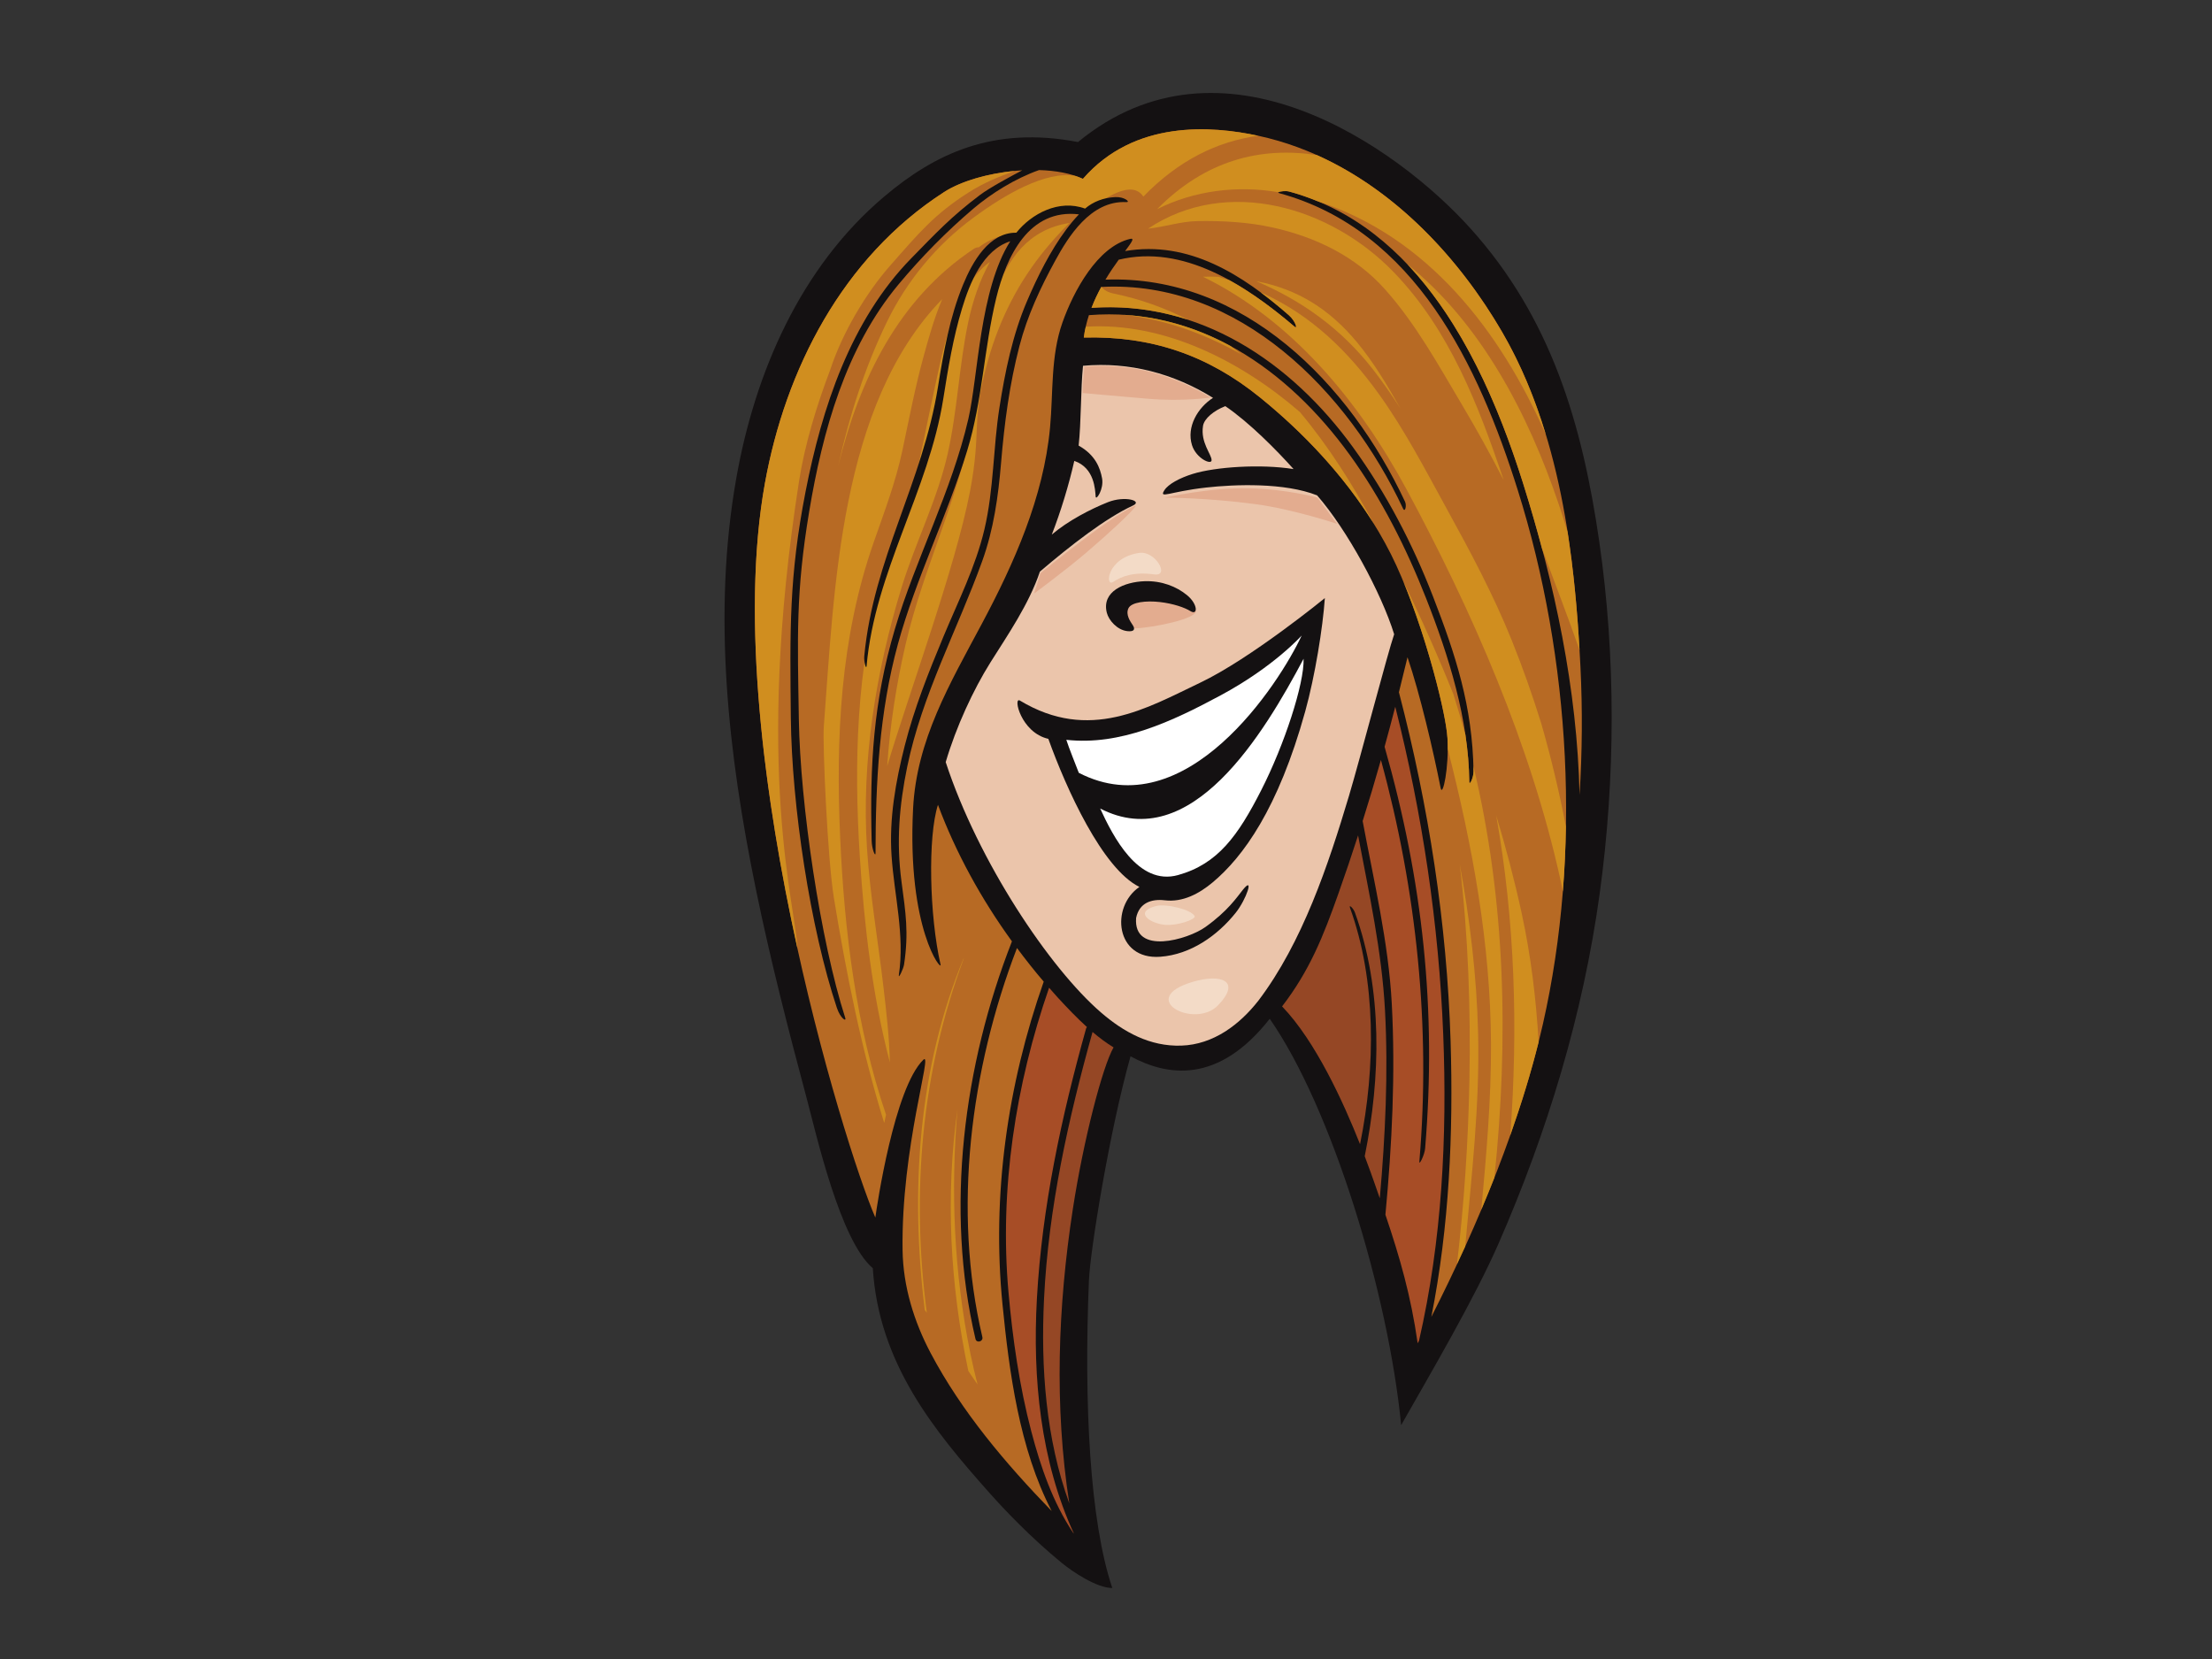 <?xml version="1.0" encoding="utf-8"?>
<!-- Generator: Adobe Illustrator 17.0.0, SVG Export Plug-In . SVG Version: 6.00 Build 0)  -->
<!DOCTYPE svg PUBLIC "-//W3C//DTD SVG 1.1//EN" "http://www.w3.org/Graphics/SVG/1.1/DTD/svg11.dtd">
<svg version="1.1" id="Layer_1" xmlns="http://www.w3.org/2000/svg" xmlns:xlink="http://www.w3.org/1999/xlink" x="0px" y="0px"
	 width="800px" height="600px" viewBox="0 0 800 600" enable-background="new 0 0 800 600" xml:space="preserve">
<rect x="0" y="0" width="800" height="600" fill="#333333" stroke="none"/>
<g>
	<path fill="#141112" d="M578.401,195.906c-6.15-42.534-17.353-80.805-46.53-113.229C505.106,52.935,441.907,8.539,389.875,51.37
		c-30.79-5.917-51.883,4.319-70.144,19.766c-30.306,25.636-46.691,63.69-53.435,101.772c-8.733,49.32-2.889,100.081,7.086,148.741
		c5.246,25.583,11.763,50.884,18.507,76.109c3.305,12.365,11.981,50.964,23.77,60.891c2.17,34.431,22.091,58.677,42.188,81.273
		c5.248,5.903,14.89,16.132,26.315,25.457c3.607,2.944,12.458,8.974,18.117,8.943c-8.139-24.164-10.309-66.661-8.45-111.332
		c0.434-10.382,7.342-53.614,15.037-80.961c13.129,7.094,31.596,10.317,50.347-13.576c22.408,32.188,42.881,99.193,47.533,146.967
		c10.691-18.82,26.558-45.848,35.226-65.679c17.632-40.321,30.543-82.784,36.557-126.429
		C584.285,281.538,584.434,237.627,578.401,195.906z"/>
	<path fill="#A74D26" d="M388.138,554.378c-7.371-11.031-11.797-23.902-15.15-36.678c-4.314-16.436-6.752-33.516-8.261-50.418
		c-3.305-37.064,2.533-74.96,14.696-110.064c1.089,1.234,2.153,2.501,3.265,3.701c3.219,3.481,6.689,7.16,10.43,10.538
		c-0.145,0.147-0.266,0.319-0.331,0.558c-8.928,31.928-15.943,64.542-17.781,97.72c-1.589,28.73,1.303,58.576,13.362,84.874
		C388.293,554.531,388.216,554.454,388.138,554.378z"/>
	<path fill="#954725" d="M387.997,437.333c-5.403,35.18-6.748,71.145-1.267,106.394c-8.492-23.455-10.349-49.033-9.14-73.992
		c1.58-32.719,8.765-65.039,17.544-96.507c2.419,2.052,4.942,3.962,7.604,5.577C398.753,385.738,391.867,412.178,387.997,437.333z"
		/>
	<path fill="#EBC5AB" d="M455.133,361.872c-6.792,8.685-16.274,15.907-27.891,16.291c-11.32,0.371-20.836-4.889-29.089-12.017
		c-18.547-16.012-44.339-54.533-56.125-90.518c3.743-12.713,9.99-26.212,16.211-36.113c6.23-9.902,13.876-20.964,17.861-32.793
		c11.27-9.609,23.696-19.272,33.552-23.847c3.882-1.697-2.795-3.722-9-1.24c-6.207,2.481-14.373,6.676-20.261,11.715
		c3.208-8.224,6.209-18.046,8.141-26.664c7.388,2.532,7.522,10.53,7.728,12.923c0.136,1.589,3.009-2.734,2.327-6.564
		c-0.686-3.828-2.466-8.546-8.481-11.885c0.936-8.484,0.726-20.379,1.578-28.869c16.723-1.532,32.855,2.81,47.019,11.594
		c-5.519,3.538-9.658,10.505-7.604,17.098c1.507,4.829,7.09,7.311,7.09,5.449c0-2.162-4.071-6.345-3.101-12.407
		c0.434-2.705,4.029-5.586,8.064-7.136c8.687,5.894,18.612,15.984,24.682,22.756c-11.925-1.902-28.331-0.78-36.47,1.751
		c-4.746,1.474-8.844,3.698-10.238,5.894c-2.069,3.268,1.664,0.54,15.068-0.963c10.554-1.185,28.363-1.828,40.151,2.824
		c10.857,12.408,23.264,35.364,27.872,50.238c-2.275,6.487-12.363,45.128-16.354,58.489
		C480.417,312.778,471.034,340.894,455.133,361.872z"/>
	<path fill="#954725" d="M497.128,427.939c-0.749-2.134-1.956-5.548-3.559-9.77c5.812-28.51,6.526-60.28-3.533-88.123
		c-0.562-1.553-2.338-3.241-1.769-1.673c9.484,26.248,9.266,57.647,3.613,85.451c-6.026-15.208-16.067-37.255-28.201-49.849
		c10.003-12.967,14.948-25.49,20.311-40.626c2.537-7.145,4.897-14.165,7.178-21.219c3.989,21.02,8.597,41.91,9.74,63.356
		c1.206,22.557,0.099,45.349-1.884,67.893C498.404,431.583,497.781,429.798,497.128,427.939z"/>
	<path fill="#A74D26" d="M512.72,485.81c-2.446-17.202-6.463-31.103-11.664-46.49c2.373-25.318,3.655-50.886,2.302-76.277
		c-1.194-22.333-6.442-44.161-10.536-66.094c2.277-7.232,4.471-14.531,6.605-22.103c12.925,47.106,18.058,96.536,13.903,145.234
		c-0.138,1.658,1.888-2.377,2.086-4.738c4.19-50.324-0.837-96.736-14.663-145.272c1.293-4.706,2.579-9.494,3.861-14.47
		c9.793,38.825,15.752,78.521,17.349,118.556c1.469,36.917-0.455,74.611-8.762,110.742
		C513.039,485.201,512.884,485.505,512.72,485.81z"/>
	<path fill="#B76A24" d="M571.269,287.478c-0.823-38.198-9.04-76.551-20.396-112.603c-14.197-45.116-38.185-93.031-84.616-105.606
		c-1.607-0.434-5.168,0.163-3.567,0.6c49.148,13.415,72.125,62.581,86.204,107.292c19.271,61.218,23.117,131.355,9.134,193.133
		c-7.948,35.102-23.117,72.031-40.365,105.991c6.482-32.731,7.99-66.472,6.964-99.734c-1.313-42.585-7.934-84.993-18.687-126.199
		c1.034-4.103,2.065-8.312,3.105-12.66c4.461,13.049,9.304,33.723,11.971,47.244c0.738,3.732,3.103-7.446,2.48-17.993
		c-0.625-10.548-9.929-45.6-20.402-66.431c-11.029-21.935-28.254-41.257-47.373-56.761c-19.084-15.471-39.559-22.295-63.753-21.674
		c0.367-2.815,1.024-5.516,1.857-8.1c39.327-3.119,71.733,19.356,94.302,50.492c11.537,15.917,20.473,33.698,27.658,51.95
		c8.227,20.907,15.355,43.721,15.603,66.303c0.019,1.662,1.58-1.472,1.54-3.834c-0.394-23.514-6.433-41.912-14.659-63.156
		c-7.373-19.047-16.881-37.342-28.879-53.892c-22.521-31.076-55.605-53.223-94.625-50.505c1.03-2.69,2.249-5.211,3.527-7.559
		c49.853-2.624,89.295,37.916,109.153,80.178c0.709,1.503,1.393-1.063,0.688-2.558c-20.013-42.598-58.349-82.085-108.331-80.263
		c1.641-2.738,3.311-5.152,4.803-7.211c23.226-5.6,45.588,8.868,63.589,24.215c1.253,1.067,0.296-2.067-2.065-4.134
		c-16.623-14.541-36.099-27.126-59.218-23.205c2.382-3.188,3.55-4.81,1.807-4.399c-11.79,2.793-20.475,18.925-24.477,30.272
		c-4.304,12.202-3.296,25.325-4.478,38.004c-2.352,25.209-13.005,49.074-24.71,71.009c-11.555,21.654-23.553,41.947-24.817,66.695
		c-2.241,43.798,10.594,59.383,9.925,56.457c-4.033-17.682-4.654-46.221-0.932-57.768c6.438,17.31,15.702,34.128,26.756,49.382
		c-17.5,44.667-24.263,96.873-13.182,143.81c0.382,1.622,2.868,0.934,2.489-0.682c-10.842-45.915-4.331-96.845,12.516-140.714
		c3.11,4.171,6.32,8.25,9.671,12.151c-13.127,37.276-18.824,77.331-14.91,116.728c2.407,24.254,6.043,52.191,17.802,74.76
		c-16.711-17.246-32.566-35.942-43.777-57.133c-6.02-11.373-9.971-24.118-10.162-37.226c-0.541-37.238,11.087-72.337,7.522-68.877
		c-10.548,10.237-16.845,53.194-17.372,57.076c-11.476-26.363-56.543-173.689-39.939-265.572
		c7.401-40.957,27.897-81.524,64.802-105.312c6.649-4.287,17.59-7.236,28.256-7.863c-4.094,2.157-11.74,6.254-15.332,8.96
		c-10.29,7.762-15.825,13.684-24.827,22.894c-21.929,22.434-32.295,54.148-38.183,84.292c-6.037,30.867-5.655,50.39-5.344,81.763
		c0.315,31.898,7.057,76.231,16.646,104.975c1.28,3.848,3.538,5.212,3.032,3.643c-8.97-27.764-16.287-77.244-16.778-107.973
		c-0.474-29.707-1.146-45.85,3.747-75.195c4.826-28.939,13.171-59.135,32.261-82.046c8.183-9.823,17.477-19.284,27.188-27.515
		c6.41-5.431,15.043-10.837,23.679-13.885c5.955,0.174,11.532,1.16,15.863,3.175c18.61-21.405,46.532-19.232,63.474-15.573
		c38.498,8.316,68.988,38.009,88.183,71.055c20.851,35.903,26.26,80.073,28.279,120.885
		C572.36,256.62,572.23,272.105,571.269,287.478z"/>
	<path fill="#D08E1F" d="M288.974,174.075c2.065-13.266,6.394-27.428,11.272-40.3c4.39-13.366,12.85-27.698,21.858-37.909
		c10.244-11.612,15.928-18.508,28.417-26.404c5.294-3.348,10.867-5.659,16.558-7.638c-9.805,0.919-19.527,3.703-25.631,7.639
		c-36.905,23.787-57.401,64.355-64.802,105.312c-8.886,49.176-0.107,114.219,11.73,168.107
		C287.948,328.115,272.582,279.353,288.974,174.075z"/>
	<path fill="#D08E1F" d="M546.22,410.525c3.984-11.266,7.461-22.532,10.24-33.644c-0.902-15.662-2.793-31.237-6.129-46.622
		c-2.57-11.855-5.674-23.642-9.209-35.33C547.936,333.214,549.057,371.931,546.22,410.525z"/>
	<path fill="#D08E1F" d="M534.576,373.628c-0.501-20.725-2.971-41.001-6.635-61.023c3.076,25.894,3.983,52.248,3.489,78.239
		c-0.42,22.162-1.909,44.282-4.474,66.27c0.984-2.111,1.993-4.207,2.954-6.333C532.239,425.098,535.204,399.566,534.576,373.628z"/>
	<path fill="#D08E1F" d="M532.862,277.015c0.019,0.627,0.057,1.238,0.067,1.873c0.04,2.362-1.521,5.495-1.54,3.834
		c-0.063-5.663-0.577-11.34-1.418-16.998c-1.352-4.931-2.805-9.826-4.344-14.692c-5.525-13.762-11.557-27.315-18.033-40.574
		c8.511,20.627,15.37,47.482,15.903,56.486c0.078,1.312,0.109,2.633,0.103,3.934c8.92,34.94,15.498,70.325,15.639,106.872
		c0.076,20.041-1.674,39.859-3.498,59.695c1.62-3.838,3.208-7.684,4.73-11.543C545.647,376.134,544.585,325.897,532.862,277.015z"/>
	<path fill="#D08E1F" d="M429.668,115.654c-8.324-4.262-17.326-7.528-27.106-9.534c-1.887-0.387-3.271-1.238-4.226-2.345
		c-0.015,0.001-0.027,0-0.042,0.001c-1.278,2.348-2.497,4.869-3.527,7.559C407.035,110.481,418.716,112.088,429.668,115.654z"/>
	<path fill="#D08E1F" d="M504.145,98.517c-22.863-23.727-60.368-34.877-88.92-15.826c5.938-0.606,11.807-2.626,17.825-2.727
		c9.088-0.153,18.387,0.341,27.291,2.328c15.506,3.462,29.936,10.392,40.634,22.424c11.218,12.619,19.166,27.201,27.746,41.625
		c5.315,8.938,10.349,18.046,15.104,27.297C534.698,146.521,524.274,119.406,504.145,98.517z"/>
	<path fill="#D08E1F" d="M563.759,182.424c-11.052-32.758-28.205-65.6-54.805-86.874c20.026,21.127,32.937,50.78,41.92,79.325
		c2.44,7.75,4.713,15.615,6.819,23.553c4.574,12.194,9.256,24.377,13.568,36.658c-0.814-14.077-2.107-28.478-4.335-42.742
		C565.914,189.022,564.869,185.711,563.759,182.424z"/>
	<path fill="#D08E1F" d="M353.543,500.71c-0.946-3.724-1.836-7.47-2.606-11.253c-5.963-29.305-7.164-58.883-4.652-88.25
		c-4.379,31.292-2.713,63.381,3.936,94.648C351.336,497.47,352.446,499.086,353.543,500.71z"/>
	<path fill="#D08E1F" d="M335.198,474.796c-5.693-43.082-2.04-87,13.352-128.066c-0.019-0.034-0.036-0.068-0.057-0.102
		c-16.417,39.741-19.338,83.851-14.046,127.143C334.698,474.112,334.948,474.454,335.198,474.796z"/>
	<path fill="#D08E1F" d="M352.496,147.677c-4.195,29.731-18.343,56.45-25.043,85.647c-3.366,14.663-5.586,29.18-6.584,43.746
		c7.803-26.176,24.642-71.756,29.922-99.239c4.369-22.744,0.189-24.994,6.557-47.578c4.188-14.86,11.039-28.344,20.859-40.248
		c1.922-2.331,4.979-5.823,8.544-9.352C357.272,85.16,355.908,123.488,352.496,147.677z"/>
	<path fill="#D08E1F" d="M337.151,144.543c-2.176,9.821-3.938,19.76-6.419,29.512c-2.996,11.776-8.301,22.799-11.627,34.5
		c-9.43,33.179-10.309,67.213-8.129,101.446c1.588,24.937,4.543,50.008,10.85,74.22c-0.185-9.197-1.299-18.465-2.254-26.751
		c-1.935-16.786-4.895-33.517-5.999-50.391c-2.079-31.788,3.196-64.28,12.51-94.66c4.952-16.151,12.925-31.751,16.639-48.202
		c3.542-15.694,4.115-31.835,7.42-47.554c1.637-7.79,4.186-15.363,7.879-21.937C344.346,104.334,340.215,130.708,337.151,144.543z"
		/>
	<path fill="#D08E1F" d="M476.271,56.088c-20.295-3.116-40.313,1.822-57.773,19.557c13.372-6.732,28.994-8.68,43.865-6.124
		c0.428-0.327,2.698-0.576,3.894-0.253c3.521,0.954,6.899,2.134,10.168,3.478c39.767,12.787,66.157,46.82,82.629,84.409
		c-3.915-12.927-9.008-25.393-15.742-36.989C527.782,93.428,504.852,68.888,476.271,56.088z"/>
	<path fill="#D08E1F" d="M391.657,64.685c-0.877-0.408-1.838-0.745-2.81-1.071c-10.733-1.901-25.578,6.875-36.724,15.067
		c-13.295,9.769-24.04,22.715-31.273,37.561c-7.98,16.381-13.714,34.172-17.718,52.347c7.776-31.513,21.717-60.402,49.041-78.59
		c0.617-0.41,1.221-0.567,1.792-0.558c2.587-1.939,5.506-3.415,8.825-4.243c0.77-0.192,4.148,0.872,4.736,1.105
		c6.83-7.303,9.963-11.036,22.2-10.929c0.531,0.004,2.673,1.186,3.074,1.366c7.283-5.614,16.598-11.768,20.706-5.649
		c12.812-13.215,26.923-20.001,41.536-21.996C438.092,45.446,410.235,43.316,391.657,64.685z"/>
	<path fill="#D08E1F" d="M297.945,262.71c-0.503,6.561,1.364,48.113,3.653,62.097c4.44,27.106,9.98,54.852,18.19,81.326
		c0.243-0.976,0.462-1.966,0.657-2.965c-10.871-32.093-15.087-66.528-16.585-100.235c-1.61-36.216,0.031-72.078,12.057-106.612
		c3.928-11.283,7.984-21.825,10.47-33.524c2.424-11.406,4.608-22.895,7.709-34.143c1.693-6.145,3.727-13.517,6.664-20.471
		C303.608,146.356,301.747,213.192,297.945,262.71z"/>
	<path fill="#D08E1F" d="M490.768,123.771c-9.879-11.888-21.398-19.239-36.431-22.076c16.228,6.915,30.759,17.041,42.558,32.35
		c3.385,4.392,6.519,8.94,9.516,13.574C501.707,139.266,496.765,130.987,490.768,123.771z"/>
	<path fill="#D08E1F" d="M557.483,261.871c-3.185-10.283-6.756-20.427-10.773-30.39c-6.673-16.552-14.957-31.975-23.535-47.582
		c-7.678-13.967-15.072-28.259-24.38-41.238c-11.199-15.615-24.546-28.681-42.26-36.669c-0.202-0.09-0.405-0.165-0.606-0.254
		c3.515,2.606,6.918,5.393,10.202,8.266c2.361,2.067,3.318,5.201,2.065,4.134c-7.223-6.157-15.152-12.151-23.554-16.776
		c-1.313-0.44-2.633-0.855-3.955-1.256c-1.874-0.077-3.745-0.09-5.611-0.019c32.255,15.79,56.507,45.166,73.629,76.912
		c23.627,43.815,44.843,92.215,55.601,140.963c0.332,1.498,0.609,2.998,0.917,4.497c0.623-7.793,0.978-15.647,1.108-23.525
		C563.94,286.455,560.983,274.088,557.483,261.871z"/>
	<path fill="#D08E1F" d="M449.016,128.198c-1.339-1.064-2.696-2.101-4.075-3.108c-11.837-6.42-24.806-10.443-38.756-11.241
		C420.985,115.368,435.633,120.659,449.016,128.198z"/>
	<path fill="#D08E1F" d="M496.851,189.405c-7.667-14.264-16.449-28.126-26.745-40.406c-21.453-18.525-49.199-32.574-77.421-30.845
		c-0.294,1.283-0.541,2.588-0.715,3.923c24.194-0.621,44.669,6.204,63.753,21.674c15.823,12.831,30.333,28.283,41.123,45.659
		C496.847,189.408,496.849,189.406,496.851,189.405z"/>
	<path fill="#141112" d="M434.013,246.93c-19.241,9.162-39.981,21.604-65.133,6.449c-2.625-1.581,0.327,11.608,10.265,13.835
		c6.505,18.087,19.561,46.986,32.943,53.554c-10.565,7.214-8.704,26.441,7.518,25.259c11.052-0.803,20.719-7.675,27.303-15.908
		c3.869-4.836,6.807-13.566,2.612-8.337c-2.289,2.856-5.432,7.655-13.574,13.495c-6.305,4.525-26.118,10.317-25.058-3.29
		c1.146-5.558,5.672-6.942,10.389-6.383c6.522,0.775,12.424-2.396,17.309-6.488c10.934-9.159,23.654-26.455,33.474-61.867
		c3.542-12.773,6.356-30.257,7.092-40.949C479.154,216.3,452.403,238.176,434.013,246.93z"/>
	<path fill="#FFFFFF" d="M470.769,229.841c-8.02,17.288-41.851,69.687-80.606,49.655c-0.982-2.555-3.699-9.315-4.513-11.93
		c19.539,2.171,38.241-6.636,55.903-16.134C460.804,241.08,470.769,229.841,470.769,229.841z"/>
	<path fill="#FFFFFF" d="M456.138,285.793c-8.383,16.444-15.693,26.682-30.077,30.687c-14.491,4.035-23.616-14.216-28.172-24.072
		c32.874,16.994,59.269-27.217,73.575-54.164C471.739,247.253,464.52,269.349,456.138,285.793z"/>
	<path fill="#141112" d="M403.403,71.279c-4.211,0.192-7.982,1.608-10.978,4.166c-9.432-3.483-19.371,1.847-24.852,8.717
		c-9.768-0.138-15.783,10.333-19.256,18.77c-4.847,11.782-7.073,24.43-9.079,36.95c-5.563,34.768-23.327,62.104-26.659,97.389
		c-0.195,2.083,0.701,5.179,0.844,3.533c2.996-34.058,22.464-63.266,27.737-96.64c1.735-10.982,3.544-21.961,6.778-32.62
		c2.793-9.205,7.529-21.108,17.435-24.286c-11.092,17.483-11.583,48.786-15.156,64.261c-6.064,26.245-18.967,50.339-26.598,76.086
		c-7.785,26.264-9.06,49.188-8.372,76.448c0.082,3.175,1.402,6.124,1.402,4.461c0.032-25.574,1.328-50.932,8.133-75.714
		c6.555-23.871,17.793-46.176,25.022-69.839c5.516-18.075,6.047-36.836,10.477-55.096c3.67-15.126,11.853-32.502,29.936-30.34
		c-1.628,1.682-3.137,3.519-4.549,5.405c-5.829,7.802-10.458,17.135-14.271,26.067c-5.193,12.165-7.91,25.452-9.944,38.465
		c-2.287,14.642-2.012,29.498-5.422,43.988c-3.171,13.491-9.522,26.059-14.82,38.781c-5.407,12.984-10.534,25.834-14.006,39.494
		c-3.298,12.995-5.674,26.385-4.759,39.811c0.988,14.449,4.803,28.588,2.631,43.133c-0.241,1.624,1.645-2.21,1.891-3.85
		c1.733-11.612,0.594-18.494-0.936-30.028c-1.891-14.276-0.823-27.456,2.086-41.532c5.397-26.11,18.06-49.307,27.058-74.171
		c4.197-11.584,5.856-23.517,6.878-35.733c1.192-14.314,3.026-28.3,6.643-42.224c2.864-10.998,7.587-21.093,13.022-31.014
		c4.476-8.167,12.657-21.701,25.631-21.019C408.993,73.188,406.742,71.129,403.403,71.279z"/>
	<path fill="#F3DBC7" d="M412.088,199.955c5.739-0.819,11.134,8.57,5.42,7.791c-7.451-1.017-11.855,0.677-14.904,2.71
		C399.555,212.49,400.233,201.648,412.088,199.955z"/>
	<path fill="#F3DBC7" d="M420.895,334.431c-5.466-0.694-10.724-4.77-2.709-6.774c3.63-0.908,12.869,1.354,13.887,3.726
		C432.542,332.479,425.591,335.027,420.895,334.431z"/>
	<path fill="#F3DBC7" d="M431.397,355.094c10.324-3.047,17.613-0.342,9.144,8.467C432.072,372.369,410.735,361.19,431.397,355.094z"
		/>
	<path fill="#E3AC8F" d="M421.235,179.97c0,0,16.595-3.724,30.484-3.387s24.728,3.387,24.728,3.387l7.113,9.485
		c0,0-15.702-5.26-29.471-7.114C436.477,179.97,421.235,179.97,421.235,179.97z"/>
	<path fill="#E3AC8F" d="M410.701,183.075c0.673-1.093-7.816,3.757-16.835,10.521c-9.019,6.764-17.584,13.678-17.584,13.678
		l-2.256,7.364c0,0,10.823-7.965,18.788-14.729C400.78,193.145,409.499,185.029,410.701,183.075z"/>
	<path fill="#E3AC8F" d="M410.55,227.263c-1.952,0.087-8.267-7.064-1.654-10.07c6.614-3.006,23.298,0.901,23.598,3.757
		C432.794,223.807,417.313,226.962,410.55,227.263z"/>
	<path fill="#141112" d="M409.692,226.123c-0.927-1.421-2.637-3.767-1.603-6.076c1.03-2.31,6.503-2.877,11.409-2.31
		c4.904,0.57,8.956,1.99,11.016,3.271c2.776,1.723,2.772-2.488-1.207-5.758c-3.796-3.118-9.169-5.257-15.322-5.047
		c-7.357,0.253-15.653,3.679-13.685,11.421c0.678,2.677,3.712,6.223,7.403,6.632C410.26,228.542,410.615,227.545,409.692,226.123z"
		/>
	<path fill="#E3AC8F" d="M392.125,132.637c0,0,7.938-1.131,19.218,0.874c14.743,2.621,26.426,10.264,26.426,10.264
		s-9.717,1.53-22.603,0.437c-12.886-1.092-23.587-2.075-23.587-2.075s0-3.166,0.218-5.242
		C392.016,134.82,392.125,132.637,392.125,132.637z"/>
</g>
</svg>
